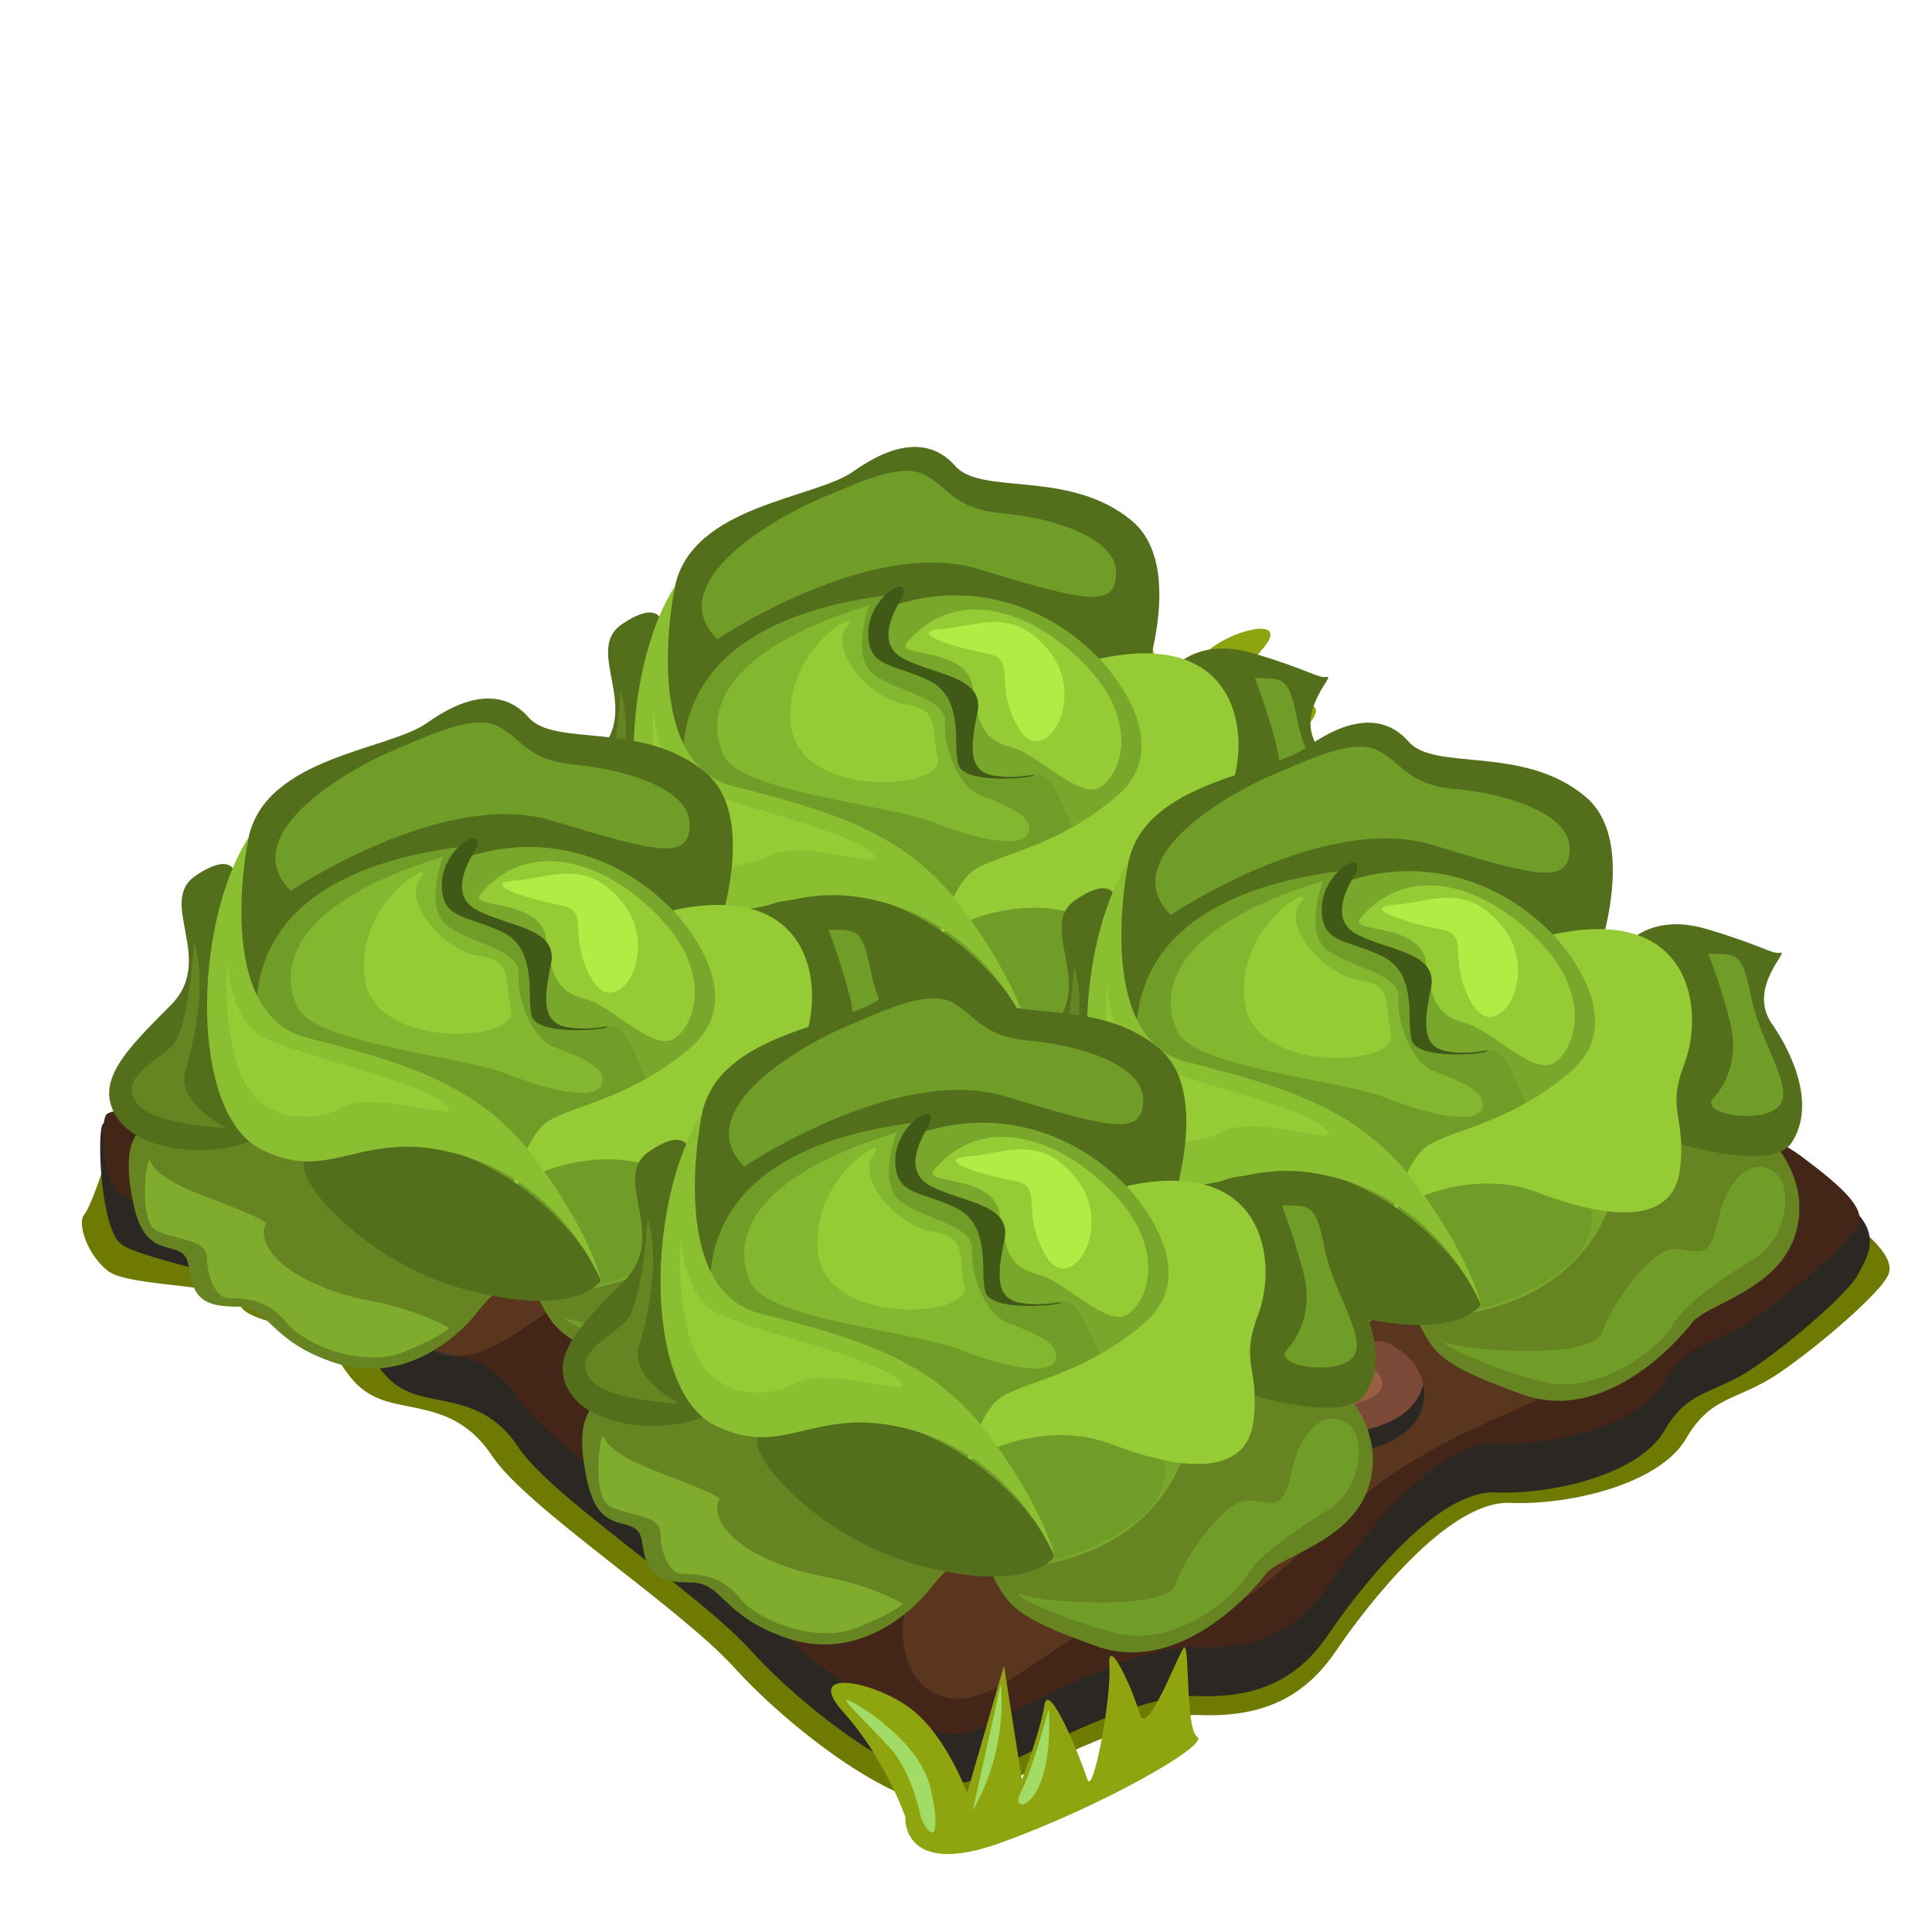 <svg id="Layer_1" data-name="Layer 1" xmlns="http://www.w3.org/2000/svg" viewBox="0 0 3000 3000"><defs><style>.cls-1{fill:#8fa50f;}.cls-2{fill:#6f7a03;}.cls-3{fill:#2b2722;}.cls-4{fill:#432618;}.cls-5,.cls-7{fill:#cb8346;}.cls-5,.cls-6{opacity:0.17;}.cls-7,.cls-9{opacity:0.29;}.cls-8{fill:#7c4939;}.cls-9{fill:#df965b;}.cls-10{fill:#a3db67;}.cls-11{fill:#668522;}.cls-12{fill:#536f1c;}.cls-13{fill:#79a72c;}.cls-14{fill:#709c28;}.cls-15,.cls-16{fill:#95cc36;}.cls-16{opacity:0.56;}.cls-17{fill:#8bbf32;}.cls-18{fill:#b3eb45;}.cls-19{fill:#415916;}</style></defs><title>Cabbage</title><path class="cls-1" d="M1952,1124.15c-15.84,12.23-29,29.55-39.21,46.13,5.08-53.55,17.18-128.57,46-160.56,47.24-52.4-36.75-35-77.45-3.6s-63.88,96.2-63.88,96.2l-42.14-145.54-20.45,130.09s-20.77-54-25.67-84.92-42.47,63.36-49,84.37-27.71-92.78-25.19-129.56-27,26.73-34.64,55-42.06-63.43-50-75-1.38,91.75-15.86,101.19c-8.13,5.32,27.81,29.95,81.09,57.76-1.15,26-3,55.43-10.44,60.28-14.49,9.45,110.94,80.2,224.81,121.18s129.81,70.66,129.81,70.66,2.43-167.64,49.67-220S1992.75,1092.77,1952,1124.15Zm-261,5.63c-3.53,12.92-12.64.67-22.23-17.52,7.82,3.82,15.84,7.59,24.07,11.37C1692.25,1125.79,1691.57,1127.88,1691.08,1129.78Zm59.81,74.6c-4,12.79-13.41-24.57-19.59-64,12.87,5.36,25.84,10.52,38.75,15.3C1761.39,1175.12,1753.57,1195.8,1750.89,1204.38Zm74.7.52s-5.53-14.34-11.51-32.45c5.49,2.27,10.66,4.49,15.56,6.66Zm62.62,15.46-3.52-12.06c2.35,1.57,4.53,3.08,6.46,4.52C1889.25,1217.48,1888.21,1220.36,1888.21,1220.36Z"/><path class="cls-2" d="M2841.27,1870.14c-66.68-49.8-150-61.29-190-134.05s-103.35-160.92-256.74-233.71-196.69-61.27-263.37-99.61-280-218.37-420.06-264.33c-93.49-30.67-126.71-126.39-220.06-49.79s-196.68,137.93-296.73,122.61-173.37,23-213.33,80.42-60,65.13-123.39,57.48-76.68,19.13-140,61.28-96.71,7.66-166.71,38.32-116.7,61.28-130,126.41-10,30.66-100,68.95-133.39,49.81-143.35,103.44-37.22,127.74-47.22,139.24,3.47,59.59,36.81,86.38,199.31,19.55,204.86,50.2,102.26,33.16,132.26,62.56,36.67,67.69,86.69,86.83,120,7.69,173.36,88.13,290,233.69,376.75,329.44,280,247.09,363.41,206.86,258.49-137.9,359.3-134.07,164.11-30.63,210.78-99.6,173.36-233.67,270.06-229.84,233.37-30.67,273.38-99.63,80-57.44,146.72-103.42,153.33-122.59,166.68-149.41S2907.92,1919.94,2841.27,1870.14Z"/><path class="cls-3" d="M2864.29,1866.58c-64-47.8-209.62-52.77-248-122.63s-99.23-154.4-246.39-224.25-188.77-58.83-252.76-95.6S1848.42,1214.56,1714,1170.42c-89.69-29.43-121.58-121.31-211.16-47.77s-188.8,132.34-284.79,117.63-166.38,22.06-204.78,77.22-57.58,62.51-118.38,55.14-73.58,18.39-134.4,58.81-92.76,7.37-160,36.78-112,58.81-124.79,121.32-9.6,29.41-96,66.18-128,47.78-137.58,99.25-72.78-20.76-82.37-9.74-4,160.47,27.95,186.21,235.69,58.83,241,88.23,98.11,31.83,126.92,60,35.19,65,83.19,83.35,115.21,7.34,166.37,84.54,278.38,224.29,361.55,316.19,268.77,237.13,348.77,198.53,248.1-132.36,344.8-128.68,157.52-29.42,202.31-95.58,166.38-224.26,259.18-220.59,224-29.41,262.38-95.59,76.78-55.16,140.77-99.27,147.16-117.63,160-143.37S2928.27,1914.36,2864.29,1866.58Z"/><path class="cls-4" d="M2798.67,1796.72c-64-47.78-144-58.82-182.34-128.68s-99.23-154.41-246.39-224.26-188.77-58.83-252.76-95.59S1848.42,1138.63,1714,1094.51c-89.69-29.43-121.58-121.28-211.16-47.78s-188.8,132.36-284.79,117.63-166.38,22.07-204.78,77.21-57.58,62.51-118.38,55.15-73.58,18.39-134.4,58.82-92.76,7.38-160,36.78-112,58.82-124.79,121.31-9.6,29.43-96,66.16-128,47.81-137.58,99.29-67.2,40.42-76.81,51.45-9.6,99.27,22.39,125,235.69,58.81,241,88.22,98.11,31.82,126.92,60,35.19,65,83.19,83.34,115.21,7.36,166.37,84.58,278.38,224.25,361.55,316.17,268.77,237.12,348.77,198.53,248.1-132.35,344.8-128.7,157.52-29.39,202.31-95.56,166.38-224.28,259.18-220.59,224-29.42,262.38-95.6,76.78-55.13,140.77-99.25,147.16-117.65,160-143.39S2862.67,1844.5,2798.67,1796.72Z"/><path class="cls-1" d="M1859.18,2696.85c-19.69-12.83-10.77-153.32-21.56-137.57s-57.53,140.44-68,102-50.52-124.81-47.06-74.79-25.34,204.76-34.24,176.2-60-156.68-66.62-114.72-34.94,115.45-34.94,115.45L1559,2586.57l-57.35,197.86s-31.53-88.16-86.82-130.78-169.51-66.35-105.32,4.86,96.29,162.7,96.29,162.7-7.06,96.13,147.71,40.42S1878.9,2709.68,1859.18,2696.85Z"/><path class="cls-5" d="M2728.31,1807.76c-99.2-22.07-176,11-275.19,121.31s-105.56,121.31-252.78,110.28-185.58,0-265.57,117.65-121.55,176.47-288,194.84-180.48-3.66-227.15,102.95,3.87,202.3,93.13,179.44,238.22-197.81,370.79-142.66c57.87,24.07,176-139.73,294.38-213.24s182.37-84.55,297.53-150.72,210.23-98.86,288-198.54C2792.52,1891.83,2827.46,1829.8,2728.31,1807.76Z"/><path class="cls-3" d="M2376.32,1891c-86.38,83.24-160,41.78-278.33,41.78s-160,106.6-224,186.28-326.33,133.57-447.92,185-73.61,209.59-70.41,143.4,192-194.85,355.17-198.53,233.57-198.54,310.33-245.12,204.79-26.93,278.38-23.24,214.37-205.89,214.37-205.89C2546.37,1729.46,2462.72,1807.76,2376.32,1891Z"/><path class="cls-5" d="M2360.34,1543c-99.18-22.08-176,11-275.15,121.31s-105.63,121.33-252.78,110.3-185.59,0-265.59,117.63S1445.27,2068.66,1278.9,2087s-180.5-3.68-227.19,102.94,3.89,202.29,93.13,179.44,238.22-197.82,370.82-142.68c57.88,24.07,176-139.7,294.37-213.21s182.35-84.57,297.53-150.74,210.21-98.86,288-198.53C2424.58,1627,2459.53,1565,2360.34,1543Z"/><path class="cls-3" d="M2008.39,1626.16c-86.4,83.25-160,41.77-278.36,41.77s-160,106.63-224,186.26-326.37,133.59-448,185-73.59,209.56-70.39,143.38,192-194.84,355.15-198.52,233.59-198.51,310.37-245.11,204.77-27,278.34-23.27S2146,1509.83,2146,1509.83C2178.4,1464.63,2094.78,1543,2008.39,1626.16Z"/><path class="cls-5" d="M1951.13,1276.11c-99.17-22.06-176,11-275.16,121.33s-105.58,121.32-252.75,110.29-185.57,0-265.58,117.65-121.54,176.49-288,194.86-180.52-3.69-227.17,102.94,3.87,202.29,93.11,179.41,238.24-197.8,370.81-142.68c57.87,24.1,176-139.67,294.38-213.22s182.37-84.54,297.57-150.72,210.17-98.86,287.95-198.53C2015.39,1360.21,2050.34,1298.18,1951.13,1276.11Z"/><path class="cls-3" d="M1599.19,1359.36c-86.39,83.22-160,41.75-278.36,41.75s-160,106.62-224,186.28S770.52,1721,648.93,1772.45s-73.6,209.55-70.39,143.38,192-194.87,355.14-198.54,233.54-198.53,310.38-245.11,204.75-27,278.34-23.28S1736.77,1243,1736.77,1243C1769.21,1197.83,1685.57,1276.11,1599.19,1359.36Z"/><g class="cls-6"><path class="cls-7" d="M1630.85,1068.77c-99.21-22-72-34.91-171.19,75.38s-294.26,4.93-407.6,113.4c-102.37,98-293.11,79.65-373.1,197.29s-102.39-27.6-180.4,115.2c-88.89,162.64-198.25,44.7-244.9,151.32s21.58,153.93,110.83,131,238.25-197.79,370.81-142.65c57.88,24.07,252.41-63.55,335.6-185.1,84.33-123.14,141.13-112.7,256.35-178.86s156.77,26.78,262-30.68C1730,1238.23,1730,1090.84,1630.85,1068.77Z"/></g><path class="cls-8" d="M809.65,1807.41c-36.28-18.6-81.59,14.7-132.78,33.07s-35.17,115.81,32,136S913.63,1860.7,809.65,1807.41Z"/><path class="cls-3" d="M708.86,1931c-31.11-9.36-51.07-35.27-58.62-62.21-12.45,36.22,9.14,92.88,58.62,107.77,56.06,16.84,161-75,133.9-136.84C824.27,1892.37,752.06,1943.94,708.86,1931Z"/><path class="cls-9" d="M771.27,1827.63c-37.95-25.67-45.67,38.4-80,33.07s-36.59,51.48,8.08,55.15S825.66,1864.38,771.27,1827.63Z"/><path class="cls-8" d="M2323.53,1614.13c-36.32-12.23-81.6,9.68-132.8,21.79s-35.17,76.27,32.05,89.58S2427.49,1649.23,2323.53,1614.13Z"/><path class="cls-3" d="M2222.78,1695.51c-31.15-6.16-51.1-23.23-58.69-41-12.41,23.85,9.18,61.19,58.69,71,56,11.12,160.91-49.37,133.86-90.11C2338.17,1670.09,2266,1704.06,2222.78,1695.51Z"/><path class="cls-9" d="M2285.13,1627.44c-37.92-16.9-45.63,25.31-80,21.79s-36.59,33.91,8.1,36.31S2339.53,1651.66,2285.13,1627.44Z"/><path class="cls-8" d="M1686.75,1108.91c-36.3-12.24-81.59,9.67-132.78,21.8s-35.2,76.25,32,89.57S1790.75,1144,1686.75,1108.91Z"/><path class="cls-3" d="M1586,1190.27c-31.12-6.15-51.06-23.21-58.66-41-12.41,23.84,9.19,61.14,58.66,71,56,11.11,160.94-49.37,133.87-90.12C1701.37,1164.86,1629.16,1198.83,1586,1190.27Z"/><path class="cls-9" d="M1648.37,1122.22c-37.94-16.89-45.67,25.3-80,21.8s-36.59,33.91,8.08,36.31S1702.75,1146.44,1648.37,1122.22Z"/><path class="cls-8" d="M2180.12,2101.37c-45.3-36.31-54.4-14.26-100.77,16.76s-89.58,36.53-110.39,23.68-52.78,125,105.6,115.8S2232.93,2143.65,2180.12,2101.37Z"/><path class="cls-3" d="M2074.56,2226.36c-84.28,4.9-114.64-31.85-121.48-65.38-7.57,35.05,8.6,103.17,121.48,96.63s145.34-61.78,135.45-108.25C2201.8,2186.48,2162.74,2221.25,2074.56,2226.36Z"/><path class="cls-9" d="M2061.76,2151c-49.62,11-49.62,46,30.39,31.27s48-49.64,48-49.64C2116.14,2105,2111.34,2140,2061.76,2151Z"/><path class="cls-8" d="M1549.51,1967.46c-45.36-36.29-54.41-14.24-100.81,16.76s-89.58,36.56-110.37,23.7-52.79,125,105.58,115.82S1602.29,2009.75,1549.51,1967.46Z"/><path class="cls-3" d="M1443.91,2092.47c-84.28,4.9-114.66-31.84-121.48-65.37-7.58,35.05,8.61,103.16,121.48,96.64s145.36-61.8,135.44-108.27C1571.15,2052.59,1532.11,2087.36,1443.91,2092.47Z"/><path class="cls-9" d="M1431.12,2017.11c-49.59,11-49.59,46,30.4,31.22s48-49.62,48-49.62C1485.49,1971.14,1480.71,2006.08,1431.12,2017.11Z"/><path class="cls-8" d="M2180.12,1802.08c-45.32-36.32-54.4-14.23-100.77,16.75s-89.58,36.54-110.39,23.69-52.78,125,105.6,115.8S2232.93,1844.35,2180.12,1802.08Z"/><path class="cls-3" d="M2074.56,1927.07c-84.28,4.9-114.64-31.83-121.5-65.36-7.57,35,8.59,103.16,121.5,96.61s145.34-61.77,135.42-108.25C2201.78,1887.2,2162.74,1922,2074.56,1927.07Z"/><path class="cls-9" d="M2061.76,1851.71c-49.62,11-49.62,46,30.39,31.24s48-49.63,48-49.63C2116.14,1805.75,2111.34,1840.69,2061.76,1851.71Z"/><path class="cls-10" d="M1317.68,2640.4c-15.93-5.83,29,35,64.52,74.12s47.83,108.3,47.83,108.3c20.31,43.32,31.18,23.32,14.5-47.49S1333.6,2646.19,1317.68,2640.4Z"/><path class="cls-10" d="M1510.51,2811.15s53.65-84.13,43.51-195.76Z"/><path class="cls-10" d="M1584.46,2784.48c-18.84,35.81,52.21,26.67,44.23-131.62C1628.69,2652.86,1603.3,2748.64,1584.46,2784.48Z"/><path class="cls-11" d="M1877.5,1336.29l169.56,7s63.89,63.53,35.62,148.25-138.32,105.88-159.45,134.1-135,157.44-263.19,111.54-137.61-63.54-162.18-112.94-64.81-15.54-95.68,24-114.41,111.54-218.84,77.65-102-87.52-152.37-87.52-69.16-11.31-75.76-62.12-64.3,0-85.18-94.59,2.46-121.4,33.18-129.87S1716.55,1198,1877.5,1336.29Z"/><path class="cls-12" d="M1818.68,1041.23s37.93-53.48,127.61-26.74,100.77,39.46,114.28,36.64-51.61,55-13.51,110.09,66.34,131.32,30.71,184.94-221.16-12.71-221.16-12.71Z"/><path class="cls-12" d="M1028.52,969.22s-2.45-40.91-62.67,0,32,129.9-38.08,200.49S808.59,1288.3,843,1343.34s149.36,66.38,217.19,33.89S984.3,1131.59,1028.52,969.22Z"/><path class="cls-12" d="M1757.11,1113.24s97.05-224.46,0-304.92S1524,770.17,1483.26,723.58s-98.81-33.88-158.21,8.49S1075.21,784.31,1048.18,910s-93.37,309.6,19.65,365.85S1732.52,1224.76,1757.11,1113.24Z"/><path class="cls-13" d="M1818.68,1310c0,212.85-139.14,307.92-324.37,307.92S1147.84,1522.8,1147.84,1310,1298,924.53,1483.26,924.53,1818.68,1097.09,1818.68,1310Z"/><path class="cls-14" d="M1375.42,924.53s-54.6,58.35-9.28,92.24,121.78,43.29,117.12,92.22,11.74,90.36,64.16,96,68.44-24.47,95.64,30.11,38.7,105.42,76.37,129.88,76.13,107.28,19.23,163.79-215.35,128-399.06,64S797.55,1000.3,1375.42,924.53Z"/><path class="cls-15" d="M1707.09,1022.9s125.68,126.67,29.12,211.53-197.81,93.38-228.52,120.22-48.47,96-48.47,96,111.13-70.58,225.38-26.81,210.09,48,219.93-36.72-22.12-87.51,7.36-165.17S1926.15,974.91,1707.09,1022.9Z"/><path class="cls-15" d="M1408.37,997.71c-20.22,23.8,93.21,5.56,102,69.16s19.4,82.54,61.15,93.7,105.83,82.57,137.88,61.36,58.45-99.2-18.12-183S1489.93,901.77,1408.37,997.71Z"/><path class="cls-16" d="M1350.13,939.68s-31.09,80.36,7.75,108.23,112.61,35.7,109.72,74.74,21.34,98.65,53.39,111.78,83.4,29.27,76.62,56.81S1520,1305,1449.15,1276.85s-298.07-46.45-325.26-103.69S1108.37,1013.32,1350.13,939.68Z"/><path class="cls-12" d="M1154,1405.55s84.53-60.11,232,0,207.55,181.16,209.56,188.58-43.54,63.52-214.41,16.69S1082.17,1401.09,1154,1405.55Z"/><path class="cls-17" d="M1048.18,910s-57.74,272.45,89.7,310.57,265.37,69.19,353.82,186.34,105.91,196.26,105.91,196.26-56.76-151.09-215.25-199.08-202.71,46.58-314.53-9.86S962.17,1044.06,1048.18,910Z"/><path class="cls-15" d="M1015.16,1102.57s2.91,90.34,57.28,118.24,234,64.72,278.65,101.52-102.9-22.3-157.29,6.7-136.88,17.85-162.12-62.46S1015.16,1102.57,1015.16,1102.57Z"/><path class="cls-16" d="M895,1411.85c-4.74-10.27-19.65,93.71,10.93,108.77s77.68,12.54,77.8,41.83,13.21,62.75,34.34,62.75,59.7.84,88.09,36.83,120,72.78,184.48,46,68.72-36.82,68.72-36.82-45.66-27.77-122.11-41.94-145.65-49.25-161.67-89.42,24-22.58-29.83-46.86S912.44,1449.52,895,1411.85Z"/><path class="cls-14" d="M2055,1395.31c22.57,20.61,18.94,99.36-37.87,132.83s-110.67,75.13-123.77,101.14-107.12,111.33-202.1,87.92-180.91-70.24-141.6-58.53,221.37,23.42,234.47-18.41,71.36-122.82,106.32-128.33,58.25,27.93,72.81-44S2021.94,1365.12,2055,1395.31Z"/><path class="cls-14" d="M1113.62,992.63s238-160.61,406.88-108.72,212.63,60.24,212.63,5-101.94-85.34-177.66-92-83-41.84-120.89-60.24-103.38,13.4-163.1,38.5S1024.22,902.24,1113.62,992.63Z"/><path class="cls-14" d="M1948.67,1052.91c48,0,52.42-.46,67,70.06s69.9,142.23,40.78,168.27-122.88,10.43-100-14.39,38.87-66.64,25.76-118.51S1948.67,1052.91,1948.67,1052.91Z"/><path class="cls-11" d="M963.48,1073s-7.28,135.49-35,161.43-79.39,48.57-56.09,85.39,141.27,41,141.27,41-79.36-38.67-63.34-89.62S982.62,1129.76,963.48,1073Z"/><path class="cls-15" d="M1315.17,973.17C1285.62,1009.53,1352,1086,1406,1093.65s39.31,36.44,50,85.16S1237.49,1241.5,1227.8,1123,1342.35,939.7,1315.17,973.17Z"/><path class="cls-18" d="M1463.7,976.51c55-4.17,111.69-36.72,168,38s-12.63,184-51.46,113.74,1-104.78-48.53-113.74S1404.47,981,1463.7,976.51Z"/><path class="cls-19" d="M1402.18,924.53c-1.9,6.53-49.89,70.94,0,97.72s127.79,27.6,115.54,84.64-12.78,91.17,25.84,97.54,66.75-4.15,61,0S1496.74,1218,1488,1187.06s10-103.39-45.61-130.36-94.14-18.81-94.2-73.47S1412.5,889.27,1402.18,924.53Z"/><path class="cls-11" d="M1215.26,1726.93l169.56,7s63.89,63.53,35.63,148.25S1282.12,1988.11,1261,2016.34s-135,157.43-263.18,111.53-137.62-63.54-162.18-112.94-64.82-15.54-95.68,24-114.42,111.53-218.85,77.64S419.13,2029,368.73,2029s-69.16-11.3-75.75-62.1-64.3,0-85.18-94.59,2.44-121.41,33.18-129.88S1054.31,1588.59,1215.26,1726.93Z"/><path class="cls-12" d="M1156.43,1431.87s38-53.48,127.63-26.74,100.76,39.46,114.27,36.65-51.6,55-13.51,110.1,66.35,131.3,30.71,184.93-221.15-12.71-221.15-12.71Z"/><path class="cls-12" d="M366.28,1359.87s-2.46-40.92-62.66,0,31.95,129.89-38.08,200.48S146.35,1679,180.76,1734s149.35,66.38,217.18,33.89S322.06,1522.23,366.28,1359.87Z"/><path class="cls-12" d="M1094.87,1503.88s97.06-224.46,0-304.93S861.73,1160.81,821,1114.22s-98.79-33.89-158.2,8.49S413,1175,385.94,1300.6s-93.38,309.61,19.65,365.85S1070.28,1615.41,1094.87,1503.88Z"/><path class="cls-13" d="M1156.43,1700.6c0,212.85-139.12,307.91-324.36,307.91S485.6,1913.45,485.6,1700.6,635.78,1315.17,821,1315.17,1156.43,1487.73,1156.43,1700.6Z"/><path class="cls-14" d="M713.18,1315.17s-54.59,58.35-9.27,92.24,121.78,43.29,117.1,92.21,11.76,90.38,64.17,96,68.44-24.47,95.65,30.13,38.68,105.4,76.36,129.86,76.13,107.29,19.23,163.79-215.35,128-399.07,64S135.3,1390.93,713.18,1315.17Z"/><path class="cls-15" d="M1044.84,1413.54s125.69,126.67,29.13,211.54-197.8,93.36-228.53,120.22-48.45,96-48.45,96,111.13-70.56,225.38-26.81,210.09,48,219.93-36.71-22.13-87.52,7.36-165.17S1263.91,1365.56,1044.84,1413.54Z"/><path class="cls-15" d="M746.14,1388.35c-20.23,23.82,93.21,5.57,101.94,69.16s19.41,82.55,61.16,93.71,105.82,82.56,137.88,61.36,58.45-99.2-18.12-183S827.7,1292.41,746.14,1388.35Z"/><path class="cls-16" d="M687.89,1330.33s-31.08,80.35,7.76,108.22,112.61,35.7,109.71,74.73,21.35,98.66,53.4,111.8,83.4,29.25,76.62,56.81-77.58,13.77-148.46-14.39S488.85,1621,461.66,1563.82,446.14,1404,687.89,1330.33Z"/><path class="cls-12" d="M491.77,1796.19s84.53-60.11,232,0,207.57,181.16,209.56,188.58-43.53,63.52-214.39,16.69S419.94,1791.73,491.77,1796.19Z"/><path class="cls-17" d="M385.94,1300.6s-57.74,272.45,89.71,310.57S741,1680.36,829.47,1797.51s105.91,196.27,105.91,196.27-56.76-151.09-215.25-199.09-202.72,46.58-314.54-9.87S299.94,1434.7,385.94,1300.6Z"/><path class="cls-15" d="M352.93,1493.21s2.9,90.35,57.27,118.25,234,64.72,278.66,101.52-102.91-22.31-157.29,6.7-136.89,17.84-162.13-62.46S352.93,1493.21,352.93,1493.21Z"/><path class="cls-16" d="M232.79,1802.5c-4.75-10.28-19.66,93.7,10.91,108.75s77.7,12.56,77.82,41.85,13.21,62.74,34.34,62.74,59.7.85,88.09,36.84,120,72.77,184.49,46,68.7-36.83,68.7-36.83-45.66-27.78-122.1-41.94-145.66-49.25-161.67-89.41,24-22.58-29.84-46.86S250.21,1840.16,232.79,1802.5Z"/><path class="cls-14" d="M1392.73,1786c22.58,20.6,19,99.35-37.86,132.82s-110.67,75.13-123.78,101.14S1124,2131.26,1029,2107.85s-180.92-70.24-141.6-58.53,221.36,23.42,234.47-18.41,71.36-122.82,106.32-128.34,58.24,27.94,72.81-44S1359.7,1755.78,1392.73,1786Z"/><path class="cls-14" d="M451.39,1383.27s238-160.61,406.88-108.72,212.63,60.24,212.63,5-101.94-85.33-177.67-92-83-41.83-120.88-60.24-103.39,13.4-163.1,38.5S362,1292.89,451.39,1383.27Z"/><path class="cls-14" d="M1286.43,1443.56c48,0,52.43-.47,67,70s69.91,142.23,40.78,168.28-122.87,10.44-100-14.39,38.86-66.65,25.75-118.52S1286.43,1443.56,1286.43,1443.56Z"/><path class="cls-11" d="M301.24,1463.64S294,1599.13,266.3,1625.08s-79.39,48.56-56.09,85.38,141.27,41,141.27,41-79.36-38.67-63.35-89.62S320.38,1520.4,301.24,1463.64Z"/><path class="cls-15" d="M652.94,1363.81c-29.55,36.36,36.82,112.86,90.78,120.47s39.31,36.45,50,85.17-218.46,62.7-228.16-55.84S680.12,1330.35,652.94,1363.81Z"/><path class="cls-18" d="M801.47,1367.15c55-4.16,111.67-36.73,168,38s-12.62,184-51.45,113.74,1-104.78-48.53-113.74S742.24,1371.64,801.47,1367.15Z"/><path class="cls-19" d="M740,1315.17c-1.91,6.53-49.89,70.94,0,97.72s127.79,27.62,115.54,84.65-12.78,91.16,25.84,97.53,66.74-4.14,60.95,0-107.78,13.58-116.54-17.37,10-103.39-45.6-130.36S686,1428.54,686,1373.87,750.25,1279.91,740,1315.17Z"/><path class="cls-11" d="M2581.68,1764.5l169.56,7s63.89,63.53,35.63,148.24-138.33,105.87-159.45,134.11-135,157.44-263.19,111.53-137.62-63.55-162.18-112.95-64.83-15.54-95.68,24S1992,2188,1887.51,2154.12s-102-87.52-152.36-87.52-69.17-11.29-75.75-62.1-64.3,0-85.18-94.6,2.45-121.41,33.17-129.88S2420.72,1626.14,2581.68,1764.5Z"/><path class="cls-12" d="M2522.86,1469.42s37.94-53.48,127.62-26.73,100.76,39.46,114.28,36.64-51.61,55-13.52,110.1,66.35,131.31,30.72,184.94-221.16-12.72-221.16-12.72Z"/><path class="cls-12" d="M1732.7,1397.42s-2.45-40.92-62.66,0,32,129.89-38.09,200.5-119.17,118.58-84.77,173.63,149.34,66.36,217.18,33.88S1688.49,1559.8,1732.7,1397.42Z"/><path class="cls-12" d="M2461.29,1541.43s97-224.45,0-304.92-233.15-38.15-273.85-84.73-98.81-33.89-158.21,8.48-249.83,52.26-276.87,177.89S1659,1647.77,1772,1704,2436.7,1653,2461.29,1541.43Z"/><path class="cls-13" d="M2522.86,1738.15c0,212.85-139.13,307.91-324.37,307.91S1852,1951,1852,1738.15s150.17-385.42,335.41-385.42S2522.86,1525.3,2522.86,1738.15Z"/><path class="cls-14" d="M2079.59,1352.73s-54.59,58.34-9.26,92.23,121.78,43.29,117.11,92.22,11.75,90.37,64.16,96,68.44-24.46,95.64,30.14,38.69,105.39,76.37,129.86,76.12,107.28,19.23,163.78-215.34,128-399.07,64S1501.72,1428.49,2079.59,1352.73Z"/><path class="cls-15" d="M2411.26,1451.1s125.69,126.68,29.12,211.54-197.81,93.37-228.52,120.2-48.45,96-48.45,96,111.12-70.58,225.36-26.82,210.1,48,219.95-36.7-22.13-87.53,7.36-165.18S2630.34,1403.11,2411.26,1451.1Z"/><path class="cls-15" d="M2112.56,1425.91c-20.23,23.8,93.21,5.57,102,69.16s19.4,82.54,61.15,93.7,105.82,82.56,137.88,61.36,58.45-99.2-18.13-183S2194.1,1330,2112.56,1425.91Z"/><path class="cls-16" d="M2054.32,1367.88s-31.11,80.36,7.75,108.22,112.61,35.7,109.7,74.74,21.36,98.66,53.41,111.8,83.4,29.26,76.62,56.8-77.59,13.78-148.48-14.38-298.06-46.47-325.23-103.7S1812.56,1441.51,2054.32,1367.88Z"/><path class="cls-12" d="M1858.19,1833.75s84.53-60.12,232,0,207.57,181.15,209.57,188.57-43.54,63.53-214.41,16.7S1786.34,1829.29,1858.19,1833.75Z"/><path class="cls-17" d="M1752.36,1338.15s-57.74,272.46,89.71,310.58,265.36,69.19,353.82,186.35,105.91,196.24,105.91,196.24-56.76-151.08-215.25-199.08-202.72,46.59-314.53-9.86S1666.36,1472.25,1752.36,1338.15Z"/><path class="cls-15" d="M1719.35,1530.77s2.9,90.33,57.26,118.24,234,64.72,278.67,101.53-102.91-22.31-157.29,6.69-136.9,17.84-162.14-62.46S1719.35,1530.77,1719.35,1530.77Z"/><path class="cls-16" d="M1599.21,1840.05c-4.75-10.27-19.66,93.7,10.92,108.77s77.67,12.53,77.79,41.82,13.23,62.76,34.36,62.76,59.7.85,88.09,36.83,120,72.77,184.48,46,68.7-36.82,68.7-36.82-45.64-27.78-122.09-41.93-145.66-49.26-161.67-89.44,24-22.58-29.84-46.85S1616.63,1877.73,1599.21,1840.05Z"/><path class="cls-14" d="M2759.15,1823.51c22.58,20.6,18.93,99.36-37.86,132.83s-110.67,75.13-123.78,101.15-107.12,111.32-202.1,87.92-180.9-70.26-141.59-58.54,221.35,23.42,234.46-18.41,71.37-122.82,106.32-128.34,58.26,27.93,72.82-44S2726.11,1793.33,2759.15,1823.51Z"/><path class="cls-14" d="M1817.81,1420.83s238-160.6,406.88-108.71,212.63,60.22,212.63,5-101.94-85.33-177.68-92-83-41.84-120.88-60.23-103.39,13.4-163.09,38.5S1728.4,1330.45,1817.81,1420.83Z"/><path class="cls-14" d="M2652.86,1481.11c48,0,52.42-.47,67,70.06s69.91,142.23,40.78,168.27-122.89,10.44-100-14.38,38.86-66.65,25.76-118.52S2652.86,1481.11,2652.86,1481.11Z"/><path class="cls-11" d="M1667.66,1501.21s-7.28,135.48-35,161.43-79.37,48.56-56.07,85.37,141.26,41,141.26,41-79.35-38.65-63.34-89.6S1686.8,1558,1667.66,1501.21Z"/><path class="cls-15" d="M2019.36,1401.36c-29.55,36.36,36.81,112.86,90.79,120.48s39.3,36.45,50,85.16-218.46,62.72-228.17-55.83S2046.54,1367.91,2019.36,1401.36Z"/><path class="cls-18" d="M2167.88,1404.7c55-4.14,111.68-36.72,168,38s-12.62,184-51.45,113.75,1-104.8-48.53-113.75S2108.66,1409.2,2167.88,1404.7Z"/><path class="cls-19" d="M2106.37,1352.73c-1.91,6.52-49.89,71,0,97.71s127.79,27.61,115.54,84.66-12.8,91.16,25.82,97.52,66.76-4.13,60.95,0-107.76,13.6-116.52-17.37,10-103.37-45.6-130.35-94.15-18.81-94.2-73.48S2116.68,1317.46,2106.37,1352.73Z"/><path class="cls-11" d="M1919.45,2155.14l169.55,7s63.89,63.53,35.62,148.26-138.32,105.87-159.44,134.1S1830.2,2602,1702,2556.06s-137.62-63.54-162.18-112.94-64.82-15.54-95.69,24-114.41,111.53-218.84,77.65-102-87.52-152.36-87.52-69.17-11.31-75.75-62.12-64.31,0-85.19-94.59,2.45-121.41,33.17-129.88S1758.49,2016.78,1919.45,2155.14Z"/><path class="cls-12" d="M1860.62,1860.07s37.94-53.49,127.62-26.74S2089,1872.78,2102.52,1870s-51.61,55-13.52,110.11,66.36,131.29,30.72,184.93-221.16-12.72-221.16-12.72Z"/><path class="cls-12" d="M1070.47,1788.06s-2.45-40.91-62.66,0,31.94,129.89-38.09,200.51S850.53,2107.14,885,2162.18s149.34,66.37,217.18,33.89S1026.26,1950.45,1070.47,1788.06Z"/><path class="cls-12" d="M1799.06,1932.08s97-224.46,0-304.93S1565.9,1589,1525.2,1542.43s-98.8-33.89-158.2,8.48-249.83,52.25-276.87,177.88-93.38,309.61,19.66,365.85S1774.46,2043.6,1799.06,1932.08Z"/><path class="cls-13" d="M1860.62,2128.79c0,212.86-139.12,307.91-324.37,307.91s-346.46-95-346.46-307.91S1340,1743.36,1525.2,1743.36,1860.62,1915.93,1860.62,2128.79Z"/><path class="cls-14" d="M1417.36,1743.36s-54.59,58.35-9.27,92.24,121.79,43.29,117.11,92.23,11.75,90.37,64.17,96,68.44-24.46,95.63,30.13,38.7,105.41,76.38,129.87,76.12,107.28,19.23,163.78-215.36,128-399.07,64S839.49,1819.14,1417.36,1743.36Z"/><path class="cls-15" d="M1749,1841.74s125.69,126.68,29.12,211.55-197.81,93.36-228.52,120.2-48.45,96-48.45,96,111.11-70.57,225.36-26.82,210.1,48,219.93-36.7-22.12-87.53,7.38-165.17S1968.1,1793.75,1749,1841.74Z"/><path class="cls-15" d="M1450.32,1816.55c-20.22,23.81,93.21,5.57,102,69.16s19.41,82.54,61.15,93.71,105.82,82.55,137.87,61.36,58.47-99.19-18.12-183S1531.87,1720.62,1450.32,1816.55Z"/><path class="cls-16" d="M1392.08,1758.53s-31.1,80.34,7.75,108.21,112.62,35.7,109.71,74.74,21.36,98.66,53.41,111.81,83.4,29.25,76.62,56.8-77.59,13.77-148.48-14.39S1193,2049.23,1165.84,1992,1150.31,1832.15,1392.08,1758.53Z"/><path class="cls-12" d="M1196,2224.38s84.54-60.1,232,0,207.57,181.16,209.56,188.58-43.53,63.53-214.41,16.7S1124.11,2219.93,1196,2224.38Z"/><path class="cls-17" d="M1090.13,1728.79s-57.74,272.45,89.71,310.58,265.36,69.19,353.81,186.34S1639.57,2422,1639.57,2422s-56.77-151.08-215.26-199.07-202.71,46.57-314.52-9.88S1004.11,1862.9,1090.13,1728.79Z"/><path class="cls-15" d="M1057.12,1921.42s2.9,90.33,57.26,118.23,234,64.72,278.67,101.53-102.91-22.31-157.29,6.7-136.9,17.83-162.14-62.47S1057.12,1921.42,1057.12,1921.42Z"/><path class="cls-16" d="M937,2230.69c-4.75-10.27-19.65,93.7,10.92,108.77s77.68,12.55,77.8,41.83,13.22,62.74,34.36,62.74,59.69.86,88.09,36.84,120,72.78,184.48,46,68.7-36.84,68.7-36.84-45.65-27.77-122.11-41.92-145.64-49.26-161.65-89.42,24-22.58-29.84-46.87S954.39,2268.38,937,2230.69Z"/><path class="cls-14" d="M2096.92,2214.15c22.58,20.61,18.93,99.36-37.86,132.83s-110.67,75.12-123.78,101.15-107.12,111.33-202.11,87.92-180.9-70.25-141.59-58.54,221.37,23.43,234.47-18.41,71.37-122.82,106.31-128.34,58.27,27.95,72.82-44S2063.88,2184,2096.92,2214.15Z"/><path class="cls-14" d="M1155.58,1811.47s238-160.61,406.87-108.71,212.62,60.23,212.62,5-101.92-85.34-177.66-92-83-41.83-120.89-60.24-103.38,13.39-163.08,38.5S1066.17,1721.09,1155.58,1811.47Z"/><path class="cls-14" d="M1990.63,1871.76c48,0,52.41-.48,67,70s69.91,142.24,40.79,168.29-122.89,10.43-100-14.39,38.87-66.66,25.76-118.52S1990.63,1871.76,1990.63,1871.76Z"/><path class="cls-11" d="M1005.43,1891.85s-7.29,135.49-35,161.44-79.37,48.55-56.08,85.37,141.27,41,141.27,41S976.31,2141,992.32,2090,1024.57,1948.61,1005.43,1891.85Z"/><path class="cls-15" d="M1357.12,1792c-29.55,36.36,36.81,112.85,90.79,120.47s39.31,36.46,50,85.17-218.46,62.71-228.16-55.85S1384.3,1758.55,1357.12,1792Z"/><path class="cls-18" d="M1505.64,1795.34c55-4.14,111.69-36.72,168,38s-12.63,184-51.45,113.74,1-104.79-48.54-113.74S1446.41,1799.84,1505.64,1795.34Z"/><path class="cls-19" d="M1444.12,1743.36c-1.9,6.54-49.88,71,0,97.72s127.8,27.62,115.54,84.65-12.78,91.17,25.84,97.53,66.76-4.12,61,0-107.76,13.6-116.52-17.36,10-103.39-45.6-130.37-94.16-18.8-94.2-73.47S1454.44,1708.11,1444.12,1743.36Z"/></svg>